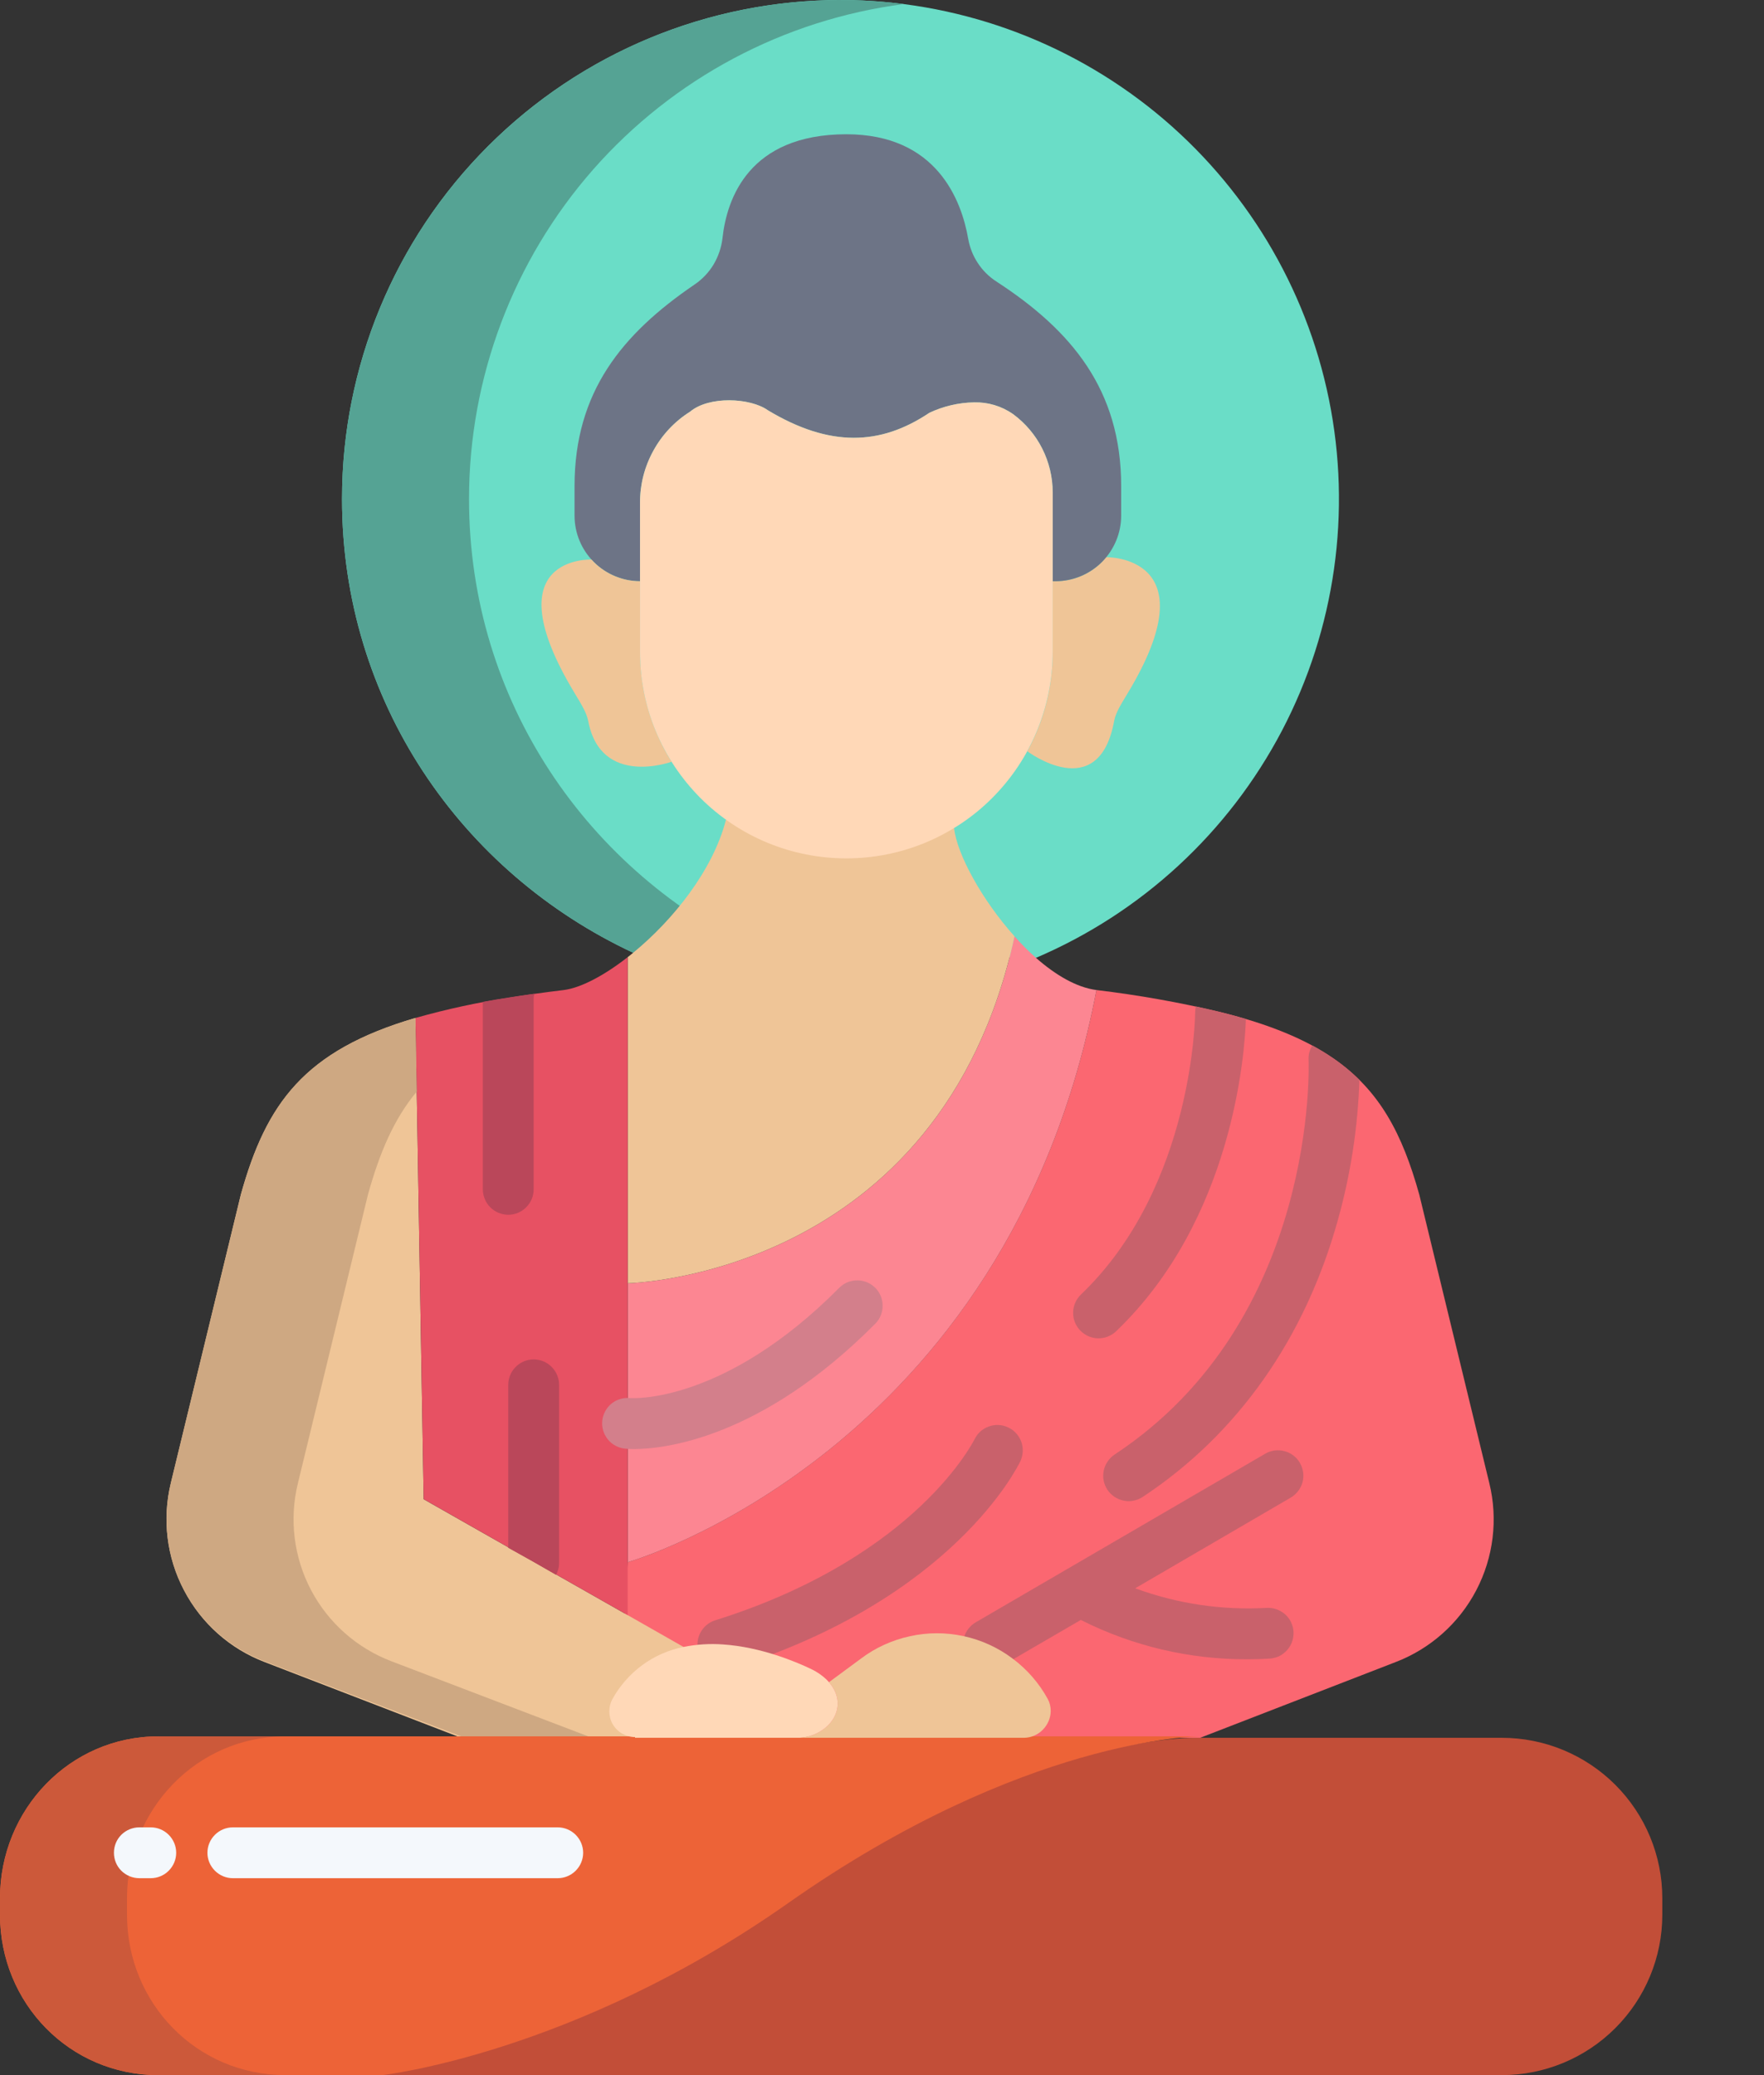 <svg width="17" height="20" viewBox="0 0 17 20" fill="none" xmlns="http://www.w3.org/2000/svg">
<rect x="0" y="0" width="17" height="20" fill="#333333" stroke="none"/>
<path d="M16.02 18.295V18.454C16.02 18.864 15.857 19.257 15.567 19.547C15.277 19.837 14.884 20 14.474 20H3.603C3.603 20 5.45 19.802 7.515 18.349C9.778 16.756 11.454 16.749 11.484 16.749H14.474C14.884 16.749 15.277 16.912 15.567 17.202C15.857 17.492 16.02 17.885 16.02 18.295Z" fill="#C24E38"/>
<path d="M8.1 0C6.825 0.001 5.603 0.508 4.702 1.41C3.801 2.311 3.296 3.534 3.296 4.809C3.296 6.756 4.442 8.408 6.105 9.184H6.105L9.983 9.232C11.002 8.797 11.839 8.024 12.354 7.043C12.868 6.062 13.028 4.933 12.807 3.848C12.586 2.763 11.996 1.787 11.139 1.086C10.281 0.385 9.208 0.001 8.1 0Z" fill="#6ADDC7"/>
<path d="M4.52 4.809C4.52 3.64 4.946 2.511 5.717 1.633C6.489 0.756 7.553 0.189 8.712 0.039C8.035 -0.048 7.347 0.011 6.694 0.211C6.041 0.411 5.439 0.748 4.926 1.2C4.414 1.651 4.003 2.206 3.722 2.828C3.441 3.451 3.296 4.126 3.296 4.809C3.296 6.756 4.442 8.408 6.105 9.184H7.329C5.667 8.408 4.52 6.756 4.52 4.809Z" fill="#55A394"/>
<path d="M14.353 14.295L13.678 11.514C13.515 10.928 13.297 10.511 12.855 10.204C12.586 10.018 12.235 9.872 11.763 9.755C11.368 9.661 10.969 9.59 10.567 9.542C9.712 14.012 6.048 15.057 6.048 15.057L5.956 16.749H11.566L13.45 16.019C13.784 15.891 14.061 15.645 14.227 15.327C14.393 15.01 14.438 14.643 14.353 14.295Z" fill="#FB6771"/>
<path d="M10.661 5.37C10.661 5.37 11.67 5.351 10.869 6.679C10.806 6.784 10.752 6.867 10.737 6.95C10.588 7.76 9.901 7.241 9.901 7.241C10.062 6.948 10.146 6.619 10.145 6.285V5.602H10.173C10.267 5.602 10.359 5.581 10.443 5.541C10.528 5.501 10.602 5.443 10.661 5.37Z" fill="#EFC597"/>
<path d="M10.805 4.685V4.969C10.805 5.137 10.738 5.297 10.62 5.416C10.501 5.535 10.341 5.601 10.173 5.602H10.145V4.746C10.145 4.599 10.11 4.454 10.044 4.323C9.978 4.192 9.882 4.078 9.763 3.991C9.654 3.914 9.523 3.875 9.389 3.878C9.24 3.88 9.093 3.915 8.958 3.978C8.484 4.296 7.996 4.312 7.4 3.954C7.317 3.894 7.173 3.858 7.027 3.858C6.885 3.858 6.742 3.891 6.65 3.968C6.502 4.061 6.381 4.19 6.297 4.343C6.213 4.496 6.168 4.667 6.168 4.842V5.602C6.001 5.601 5.84 5.535 5.722 5.416C5.603 5.297 5.537 5.137 5.537 4.969V4.685C5.537 3.777 5.995 3.219 6.691 2.744C6.767 2.693 6.83 2.627 6.877 2.549C6.923 2.471 6.953 2.384 6.963 2.293C7.005 1.913 7.218 1.295 8.156 1.294C9.027 1.294 9.266 1.929 9.331 2.303C9.346 2.386 9.377 2.466 9.424 2.536C9.47 2.607 9.531 2.667 9.602 2.713C10.325 3.183 10.805 3.756 10.805 4.685Z" fill="#6D7486"/>
<path d="M6.049 13.718V12.368C6.049 12.368 9.065 12.311 9.777 9.024C9.841 9.097 9.91 9.166 9.983 9.231C10.172 9.397 10.374 9.517 10.567 9.542C9.713 14.012 6.049 15.057 6.049 15.057V13.718Z" fill="#FC8692"/>
<path d="M9.195 7.984L6.996 7.902C6.87 8.389 6.486 8.867 6.105 9.18H6.105C6.086 9.196 6.068 9.211 6.049 9.225V12.368C6.049 12.368 9.065 12.311 9.777 9.024C9.463 8.674 9.223 8.233 9.195 7.984Z" fill="#EFC597"/>
<path d="M6.048 15.566L5.152 15.057L4.082 14.449L4.083 14.447L4.004 9.811C2.934 10.125 2.566 10.633 2.321 11.514L1.646 14.295C1.562 14.643 1.606 15.01 1.773 15.327C1.939 15.645 2.215 15.891 2.55 16.019L4.444 16.749H6.119V16.742L6.587 15.873L6.048 15.566Z" fill="#EFC597"/>
<path d="M6.471 7.342C6.471 7.342 5.791 7.591 5.669 6.95C5.653 6.867 5.6 6.784 5.537 6.679C4.735 5.351 5.7 5.393 5.7 5.393C5.759 5.459 5.832 5.511 5.912 5.547C5.993 5.583 6.08 5.602 6.168 5.602V6.285C6.168 6.659 6.273 7.025 6.471 7.342Z" fill="#EFC597"/>
<path d="M5.433 9.542C5.25 9.564 5.078 9.588 4.916 9.614C4.608 9.66 4.304 9.726 4.004 9.811L4.083 14.447L4.083 14.449L5.152 15.057L6.048 15.566L6.049 15.566V9.225C5.819 9.405 5.594 9.522 5.433 9.542Z" fill="#E75163"/>
<path d="M9.763 3.991C9.653 3.914 9.522 3.875 9.389 3.878C9.239 3.88 9.092 3.915 8.957 3.978C8.484 4.296 7.996 4.312 7.4 3.954C7.317 3.894 7.172 3.858 7.026 3.858C6.885 3.858 6.742 3.891 6.65 3.968C6.502 4.061 6.381 4.19 6.297 4.343C6.212 4.496 6.168 4.667 6.168 4.842V6.285C6.168 6.546 6.219 6.805 6.319 7.046C6.419 7.287 6.566 7.506 6.75 7.691C6.935 7.876 7.154 8.022 7.395 8.122C7.637 8.222 7.895 8.273 8.156 8.273C8.417 8.273 8.676 8.222 8.917 8.122C9.158 8.022 9.378 7.876 9.562 7.691C9.747 7.506 9.893 7.287 9.993 7.046C10.093 6.805 10.145 6.546 10.145 6.285V4.746C10.145 4.599 10.11 4.454 10.044 4.323C9.978 4.192 9.881 4.078 9.763 3.991Z" fill="#FFD8B7"/>
<path d="M1.526 16.735C0.672 16.735 0 17.441 0 18.295V18.454C0 19.308 0.672 20 1.526 20H3.684C3.684 20 5.532 19.795 7.597 18.341C9.86 16.749 11.536 16.735 11.566 16.735H1.526Z" fill="#ED6337"/>
<path d="M2.871 14.295L3.546 11.514C3.658 11.111 3.796 10.785 4.016 10.521L4.003 9.811C2.934 10.125 2.566 10.633 2.321 11.514L1.646 14.295C1.562 14.642 1.607 15.008 1.773 15.324C1.939 15.641 2.216 15.885 2.55 16.012L4.444 16.735H5.669L3.774 16.012C3.44 15.885 3.164 15.641 2.997 15.324C2.831 15.008 2.786 14.642 2.871 14.295Z" fill="#CEA882"/>
<path d="M1.224 18.454V18.295C1.224 17.441 1.897 16.735 2.751 16.735H1.526C0.672 16.735 0 17.441 0 18.295V18.454C0 19.308 0.672 20 1.526 20H2.751C1.897 20 1.224 19.308 1.224 18.454Z" fill="#CC593A"/>
<path d="M6.107 13.966C6.079 13.966 6.05 13.965 6.022 13.962C5.958 13.955 5.898 13.923 5.858 13.873C5.817 13.822 5.797 13.758 5.804 13.693C5.811 13.629 5.843 13.569 5.893 13.528C5.944 13.487 6.008 13.468 6.073 13.475C6.092 13.476 6.977 13.532 8.089 12.411C8.135 12.365 8.197 12.34 8.261 12.34C8.326 12.34 8.388 12.365 8.434 12.411C8.48 12.456 8.506 12.518 8.506 12.583C8.507 12.647 8.482 12.71 8.437 12.756C7.329 13.873 6.388 13.966 6.107 13.966Z" fill="#D37F8B"/>
<path d="M6.967 16.094C6.908 16.094 6.851 16.073 6.807 16.035C6.763 15.997 6.733 15.944 6.724 15.886C6.716 15.828 6.728 15.769 6.759 15.72C6.79 15.67 6.838 15.633 6.894 15.616C7.901 15.301 8.527 14.843 8.874 14.514C9.25 14.159 9.39 13.874 9.392 13.872C9.42 13.813 9.47 13.769 9.531 13.748C9.592 13.726 9.658 13.73 9.717 13.758C9.775 13.785 9.82 13.835 9.842 13.895C9.864 13.956 9.861 14.023 9.834 14.082C9.808 14.136 9.185 15.413 7.04 16.083C7.016 16.09 6.991 16.094 6.967 16.094Z" fill="#C9616B"/>
<path d="M12.527 14.099C12.495 14.043 12.441 14.002 12.378 13.986C12.315 13.969 12.249 13.978 12.193 14.011L9.403 15.636C9.347 15.669 9.306 15.723 9.289 15.785C9.273 15.848 9.282 15.915 9.315 15.971C9.347 16.027 9.401 16.068 9.464 16.085C9.527 16.101 9.593 16.092 9.649 16.059L10.416 15.613C10.915 15.865 11.467 15.995 12.026 15.992C12.094 15.992 12.162 15.99 12.232 15.986C12.265 15.984 12.296 15.976 12.326 15.963C12.355 15.949 12.381 15.929 12.403 15.905C12.425 15.881 12.441 15.853 12.452 15.823C12.463 15.792 12.467 15.76 12.466 15.728C12.464 15.695 12.456 15.664 12.442 15.635C12.428 15.605 12.408 15.579 12.384 15.558C12.359 15.537 12.331 15.52 12.301 15.51C12.27 15.499 12.238 15.495 12.205 15.497C11.775 15.521 11.344 15.457 10.94 15.308L12.439 14.434C12.495 14.401 12.536 14.347 12.553 14.285C12.569 14.222 12.56 14.155 12.527 14.099Z" fill="#C9616B"/>
<path d="M1.453 18.102H1.343C1.278 18.102 1.215 18.076 1.169 18.03C1.123 17.984 1.098 17.922 1.098 17.857C1.098 17.792 1.123 17.73 1.169 17.684C1.215 17.638 1.278 17.612 1.343 17.612H1.453C1.518 17.612 1.58 17.638 1.626 17.684C1.672 17.73 1.698 17.792 1.698 17.857C1.698 17.922 1.672 17.984 1.626 18.03C1.58 18.076 1.518 18.102 1.453 18.102Z" fill="#F4F8FC"/>
<path d="M5.375 18.102H2.244C2.179 18.102 2.117 18.076 2.071 18.03C2.025 17.984 1.999 17.922 1.999 17.857C1.999 17.792 2.025 17.73 2.071 17.684C2.117 17.638 2.179 17.612 2.244 17.612H5.375C5.44 17.612 5.502 17.638 5.548 17.684C5.594 17.73 5.62 17.792 5.62 17.857C5.62 17.922 5.594 17.984 5.548 18.03C5.502 18.076 5.44 18.102 5.375 18.102Z" fill="#F4F8FC"/>
<path d="M4.898 11.708C4.963 11.708 5.025 11.682 5.071 11.636C5.117 11.59 5.143 11.528 5.143 11.463V9.614C5.143 9.602 5.151 9.59 5.149 9.578C5.066 9.589 4.981 9.601 4.903 9.614C4.818 9.627 4.735 9.641 4.653 9.656V11.463C4.653 11.495 4.66 11.527 4.672 11.556C4.684 11.586 4.702 11.613 4.725 11.636C4.748 11.659 4.775 11.677 4.804 11.689C4.834 11.701 4.866 11.708 4.898 11.708Z" fill="#BA475A"/>
<path d="M5.388 13.347C5.388 13.282 5.362 13.22 5.316 13.174C5.271 13.128 5.208 13.102 5.143 13.102C5.078 13.102 5.016 13.128 4.97 13.174C4.924 13.22 4.898 13.282 4.898 13.347V14.918L5.148 15.057L5.358 15.178C5.379 15.141 5.389 15.099 5.388 15.057V13.347Z" fill="#BA475A"/>
<path d="M10.097 16.374C10.116 16.409 10.126 16.449 10.126 16.489C10.126 16.557 10.098 16.622 10.05 16.671C10.002 16.72 9.937 16.748 9.868 16.749H7.702C7.984 16.733 8.198 16.456 7.989 16.213L8.298 15.985C8.437 15.88 8.598 15.807 8.769 15.77C8.939 15.732 9.116 15.732 9.286 15.769C9.457 15.806 9.617 15.879 9.757 15.984C9.897 16.088 10.013 16.221 10.097 16.374Z" fill="#EFC597"/>
<path d="M7.989 16.213C8.198 16.456 7.984 16.733 7.703 16.749H6.12V16.742C6.077 16.742 6.034 16.73 5.997 16.709C5.96 16.688 5.928 16.657 5.906 16.62C5.884 16.583 5.873 16.541 5.872 16.498C5.872 16.454 5.882 16.412 5.903 16.374C5.974 16.246 6.072 16.135 6.19 16.048C6.308 15.961 6.444 15.902 6.588 15.873C6.712 15.848 6.84 15.84 6.967 15.849C7.338 15.874 7.677 16.019 7.817 16.086C7.872 16.112 7.922 16.146 7.966 16.188C7.974 16.196 7.982 16.205 7.989 16.213Z" fill="#FFD8B7"/>
<path d="M10.743 14.018C10.716 14.036 10.693 14.058 10.675 14.085C10.656 14.112 10.644 14.142 10.637 14.173C10.63 14.205 10.63 14.238 10.636 14.269C10.642 14.301 10.655 14.331 10.672 14.358C10.69 14.385 10.713 14.408 10.74 14.426C10.767 14.444 10.797 14.457 10.829 14.463C10.86 14.47 10.893 14.47 10.925 14.463C10.956 14.457 10.986 14.445 11.013 14.427C11.926 13.824 12.577 12.9 12.894 11.756C13.017 11.316 13.086 10.864 13.101 10.408C13.025 10.333 12.943 10.265 12.855 10.204C12.788 10.158 12.719 10.115 12.647 10.076C12.621 10.118 12.608 10.167 12.611 10.216C12.612 10.241 12.708 12.721 10.743 14.018Z" fill="#C9616B"/>
<path d="M10.417 12.477C10.37 12.522 10.343 12.584 10.342 12.649C10.34 12.713 10.365 12.776 10.41 12.823C10.455 12.87 10.517 12.897 10.581 12.899C10.646 12.9 10.709 12.876 10.756 12.831C11.877 11.757 11.995 10.169 12.007 9.821C11.929 9.798 11.848 9.776 11.763 9.755C11.687 9.736 11.607 9.718 11.525 9.7C11.521 9.718 11.518 9.736 11.518 9.755C11.518 9.771 11.506 11.435 10.417 12.477Z" fill="#C9616B"/>
</svg>
